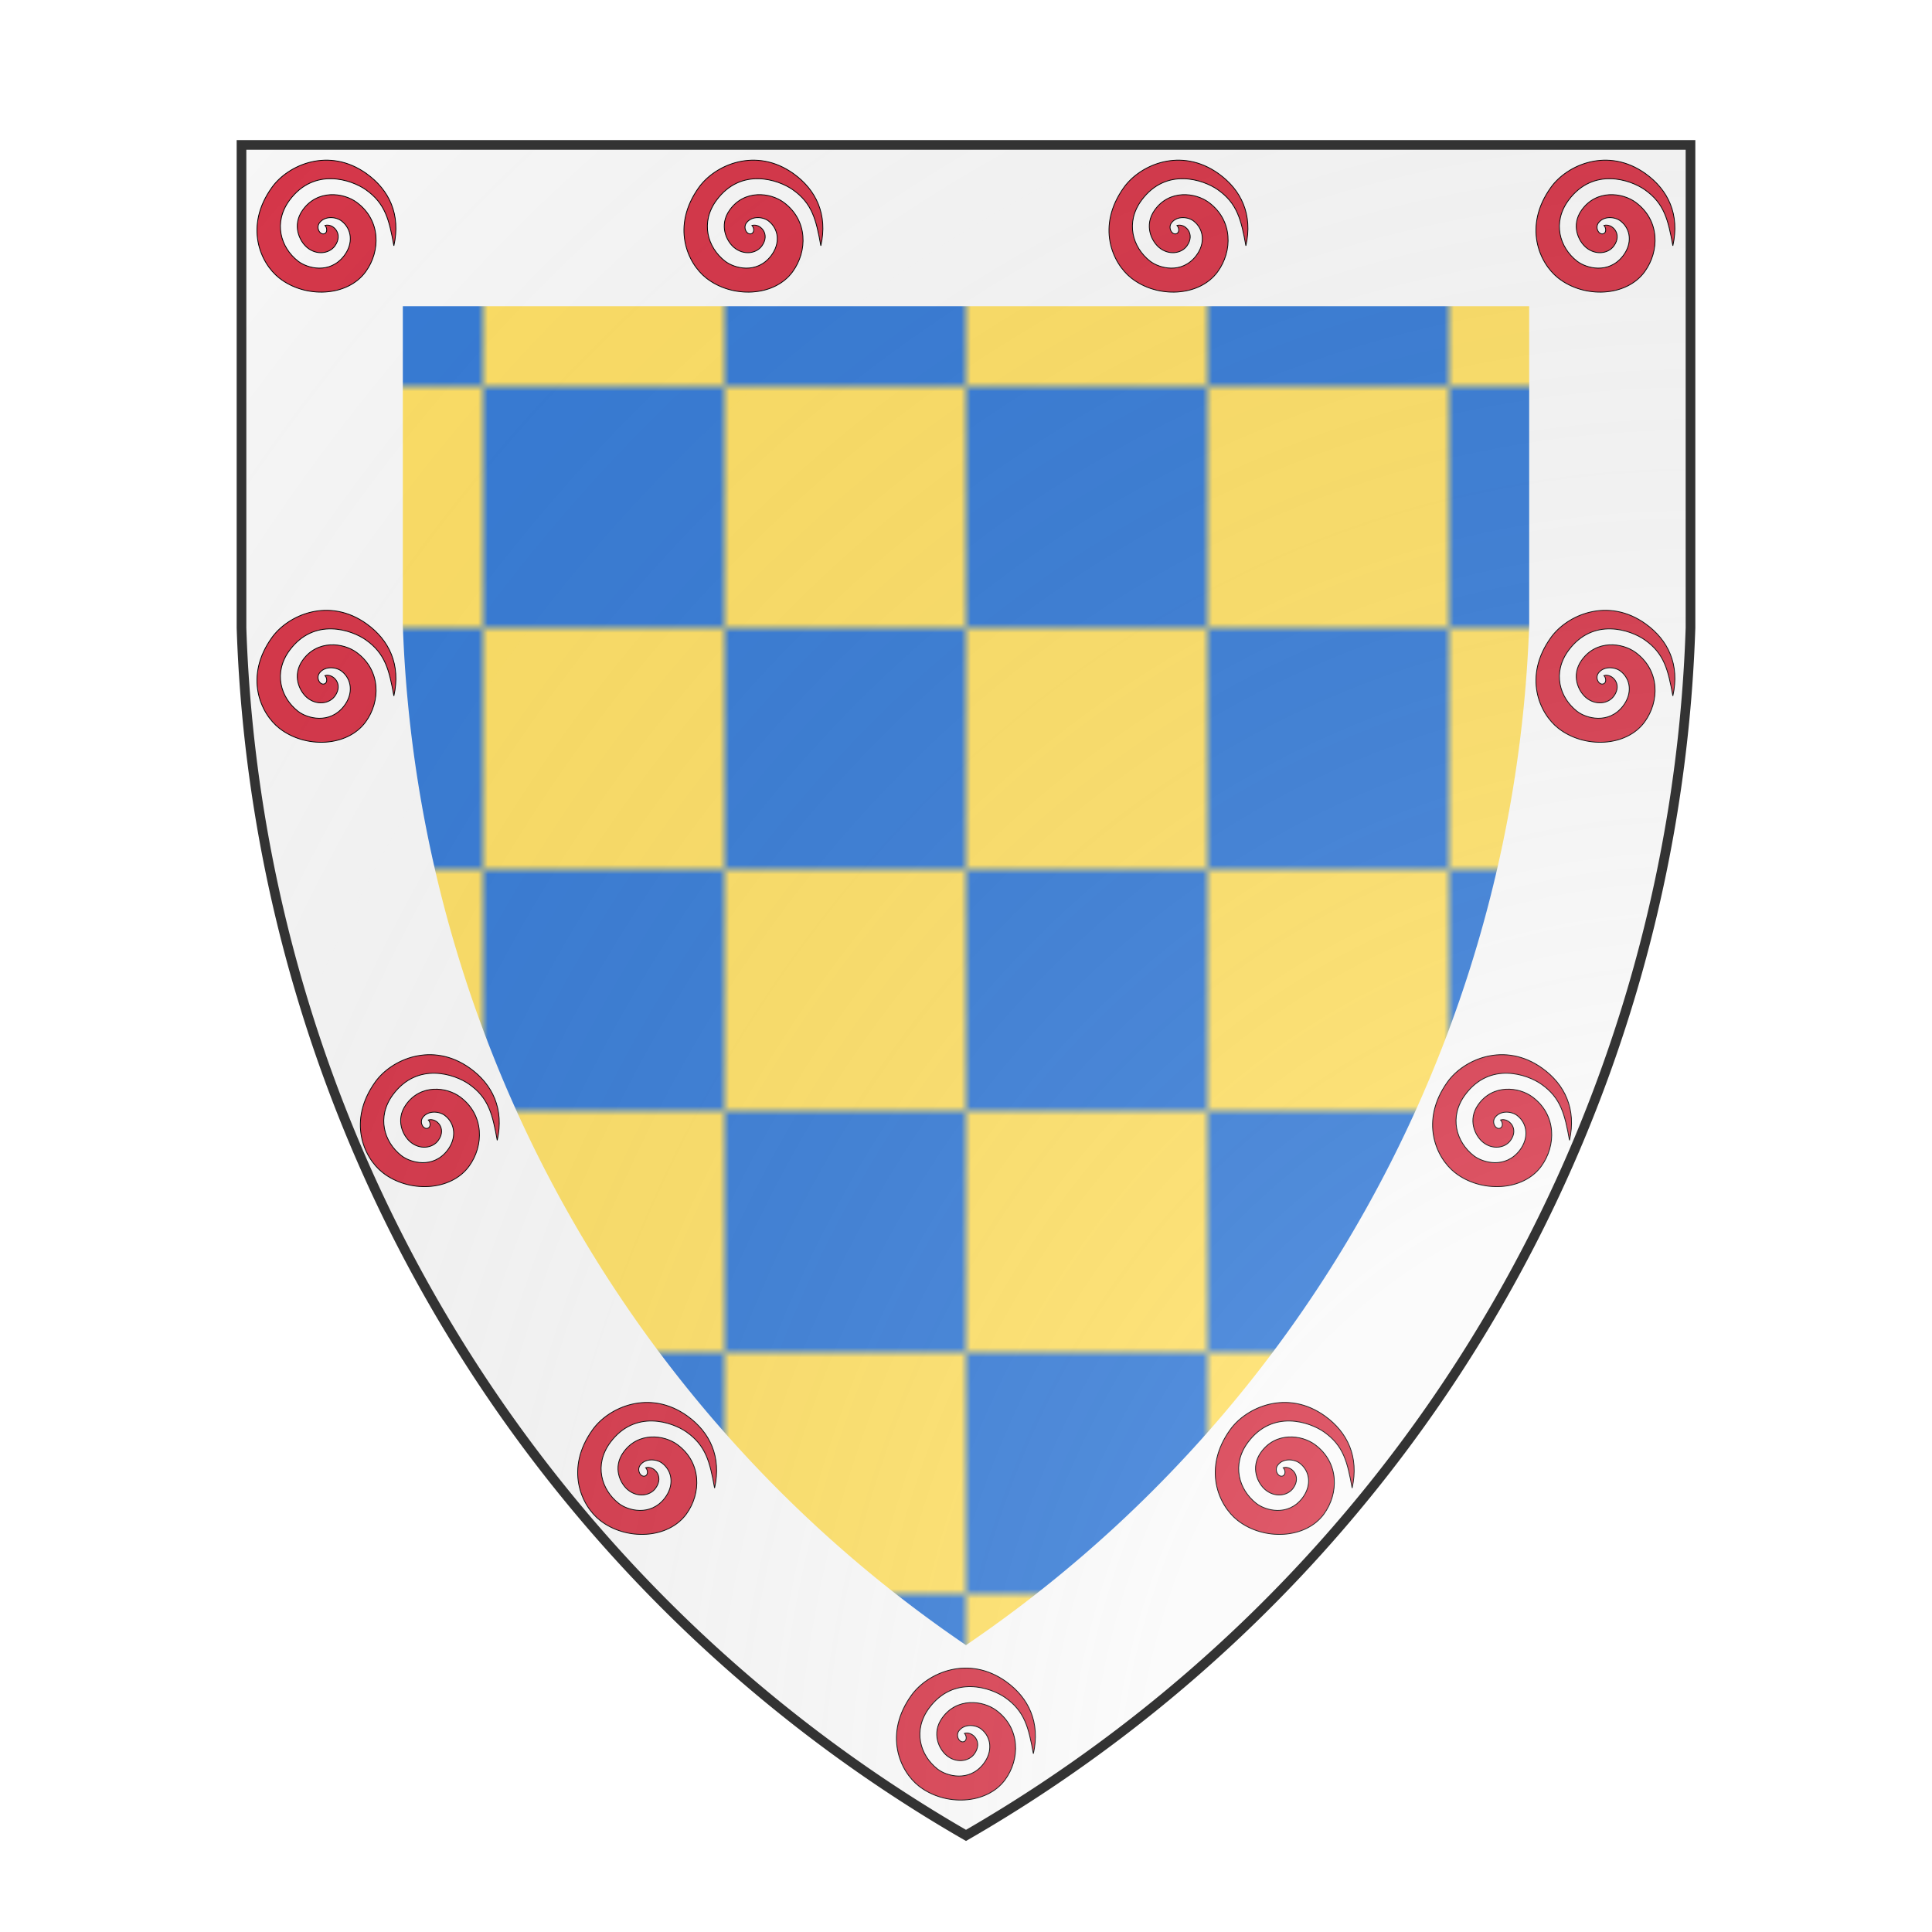 <svg id="coaworld_province_prov_0_lowland_delta_lowland_delta_s0" width="500" height="500" viewBox="0 10 200 200" xmlns="http://www.w3.org/2000/svg" xmlns:x="http://www.w3.org/1999/xlink"><defs><clipPath id="heater_coaworld_province_prov_0_lowland_delta_lowland_delta_s0"><path d="m25,25 h150 v50 a150,150,0,0,1,-75,125 a150,150,0,0,1,-75,-125 z"/></clipPath><g id="spiral_coaworld_province_prov_0_lowland_delta_lowland_delta_s0" stroke-width=".46"><path d="M123.05 69.88c-21.64-15.51-45.11-5.13-54.44 7.88-16 22.3-6.78 43.54 4.28 52.2 14.91 11.7 39.13 10.79 49.65-3.71 8.51-11.74 8.88-29.46-5.13-39.85-7.71-5.72-22.7-7.56-31.19 4.5-6.1 8.69-1.82 17.66 2.52 21.37 5.43 4.63 12.77 3.72 16.07-.81 5.15-7.06-1.2-13.23-5.71-11.8 1.31 1.29 1.58 4.25-.46 4.8-2.49.69-4.8-3.46-2.68-6.29 3.16-4.2 9.56-3.48 12.66-1.1 6 4.62 6.94 13 1.42 20.12-8.24 10.62-21.14 7.1-26.38 3.01-10.1-7.87-14.39-22.27-4.89-35.08 14.2-19.15 35.64-11.73 43.75-6.06 11.3 7.91 13.52 17.34 16.22 32.28 4.05-17.96-2.71-32.15-15.7-41.46z"/></g><pattern id="chequy-azure-or" width="50" height="50" viewBox="0 0 50 50" patternUnits="userSpaceOnUse" fill="#ffe066"><rect width="50" height="50"/><rect width="25" height="25" fill="#377cd7"/><rect x="25" y="25" width="25" height="25" fill="#377cd7"/></pattern><radialGradient id="backlight" cx="100%" cy="100%" r="150%"><stop stop-color="#fff" stop-opacity=".3" offset="0"/><stop stop-color="#fff" stop-opacity=".15" offset=".25"/><stop stop-color="#000" stop-opacity="0" offset="1"/></radialGradient></defs><g clip-path="url(#heater_coaworld_province_prov_0_lowland_delta_lowland_delta_s0)"><rect x="0" y="0" width="200" height="200" fill="url(#chequy-azure-or)"/><g fill="#fafafa" stroke="none"><path d="m25,25 h150 v50 a150,150,0,0,1,-75,125 a150,150,0,0,1,-75,-125 z" fill="none" stroke="#fafafa" stroke-width="16.7%"/></g><g fill="#d7374a" stroke="#000"><style>
      g.secondary,path.secondary {fill: #d7374a;}
      g.tertiary,path.tertiary {fill: #d7374a;}
    </style><use x:href="#spiral_coaworld_province_prov_0_lowland_delta_lowland_delta_s0" transform="translate(15.8 15.4) scale(0.18)"/><use x:href="#spiral_coaworld_province_prov_0_lowland_delta_lowland_delta_s0" transform="translate(60 15.4) scale(0.18)"/><use x:href="#spiral_coaworld_province_prov_0_lowland_delta_lowland_delta_s0" transform="translate(104 15.4) scale(0.18)"/><use x:href="#spiral_coaworld_province_prov_0_lowland_delta_lowland_delta_s0" transform="translate(148.2 15.4) scale(0.18)"/><use x:href="#spiral_coaworld_province_prov_0_lowland_delta_lowland_delta_s0" transform="translate(148.2 62) scale(0.18)"/><use x:href="#spiral_coaworld_province_prov_0_lowland_delta_lowland_delta_s0" transform="translate(137.5 108) scale(0.18)"/><use x:href="#spiral_coaworld_province_prov_0_lowland_delta_lowland_delta_s0" transform="translate(115 144) scale(0.18)"/><use x:href="#spiral_coaworld_province_prov_0_lowland_delta_lowland_delta_s0" transform="translate(82 171.5) scale(0.18)"/><use x:href="#spiral_coaworld_province_prov_0_lowland_delta_lowland_delta_s0" transform="translate(49 144) scale(0.18)"/><use x:href="#spiral_coaworld_province_prov_0_lowland_delta_lowland_delta_s0" transform="translate(26.5 108) scale(0.18)"/><use x:href="#spiral_coaworld_province_prov_0_lowland_delta_lowland_delta_s0" transform="translate(15.8 62) scale(0.18)"/></g></g><path d="m25,25 h150 v50 a150,150,0,0,1,-75,125 a150,150,0,0,1,-75,-125 z" fill="url(#backlight)" stroke="#333"/></svg>